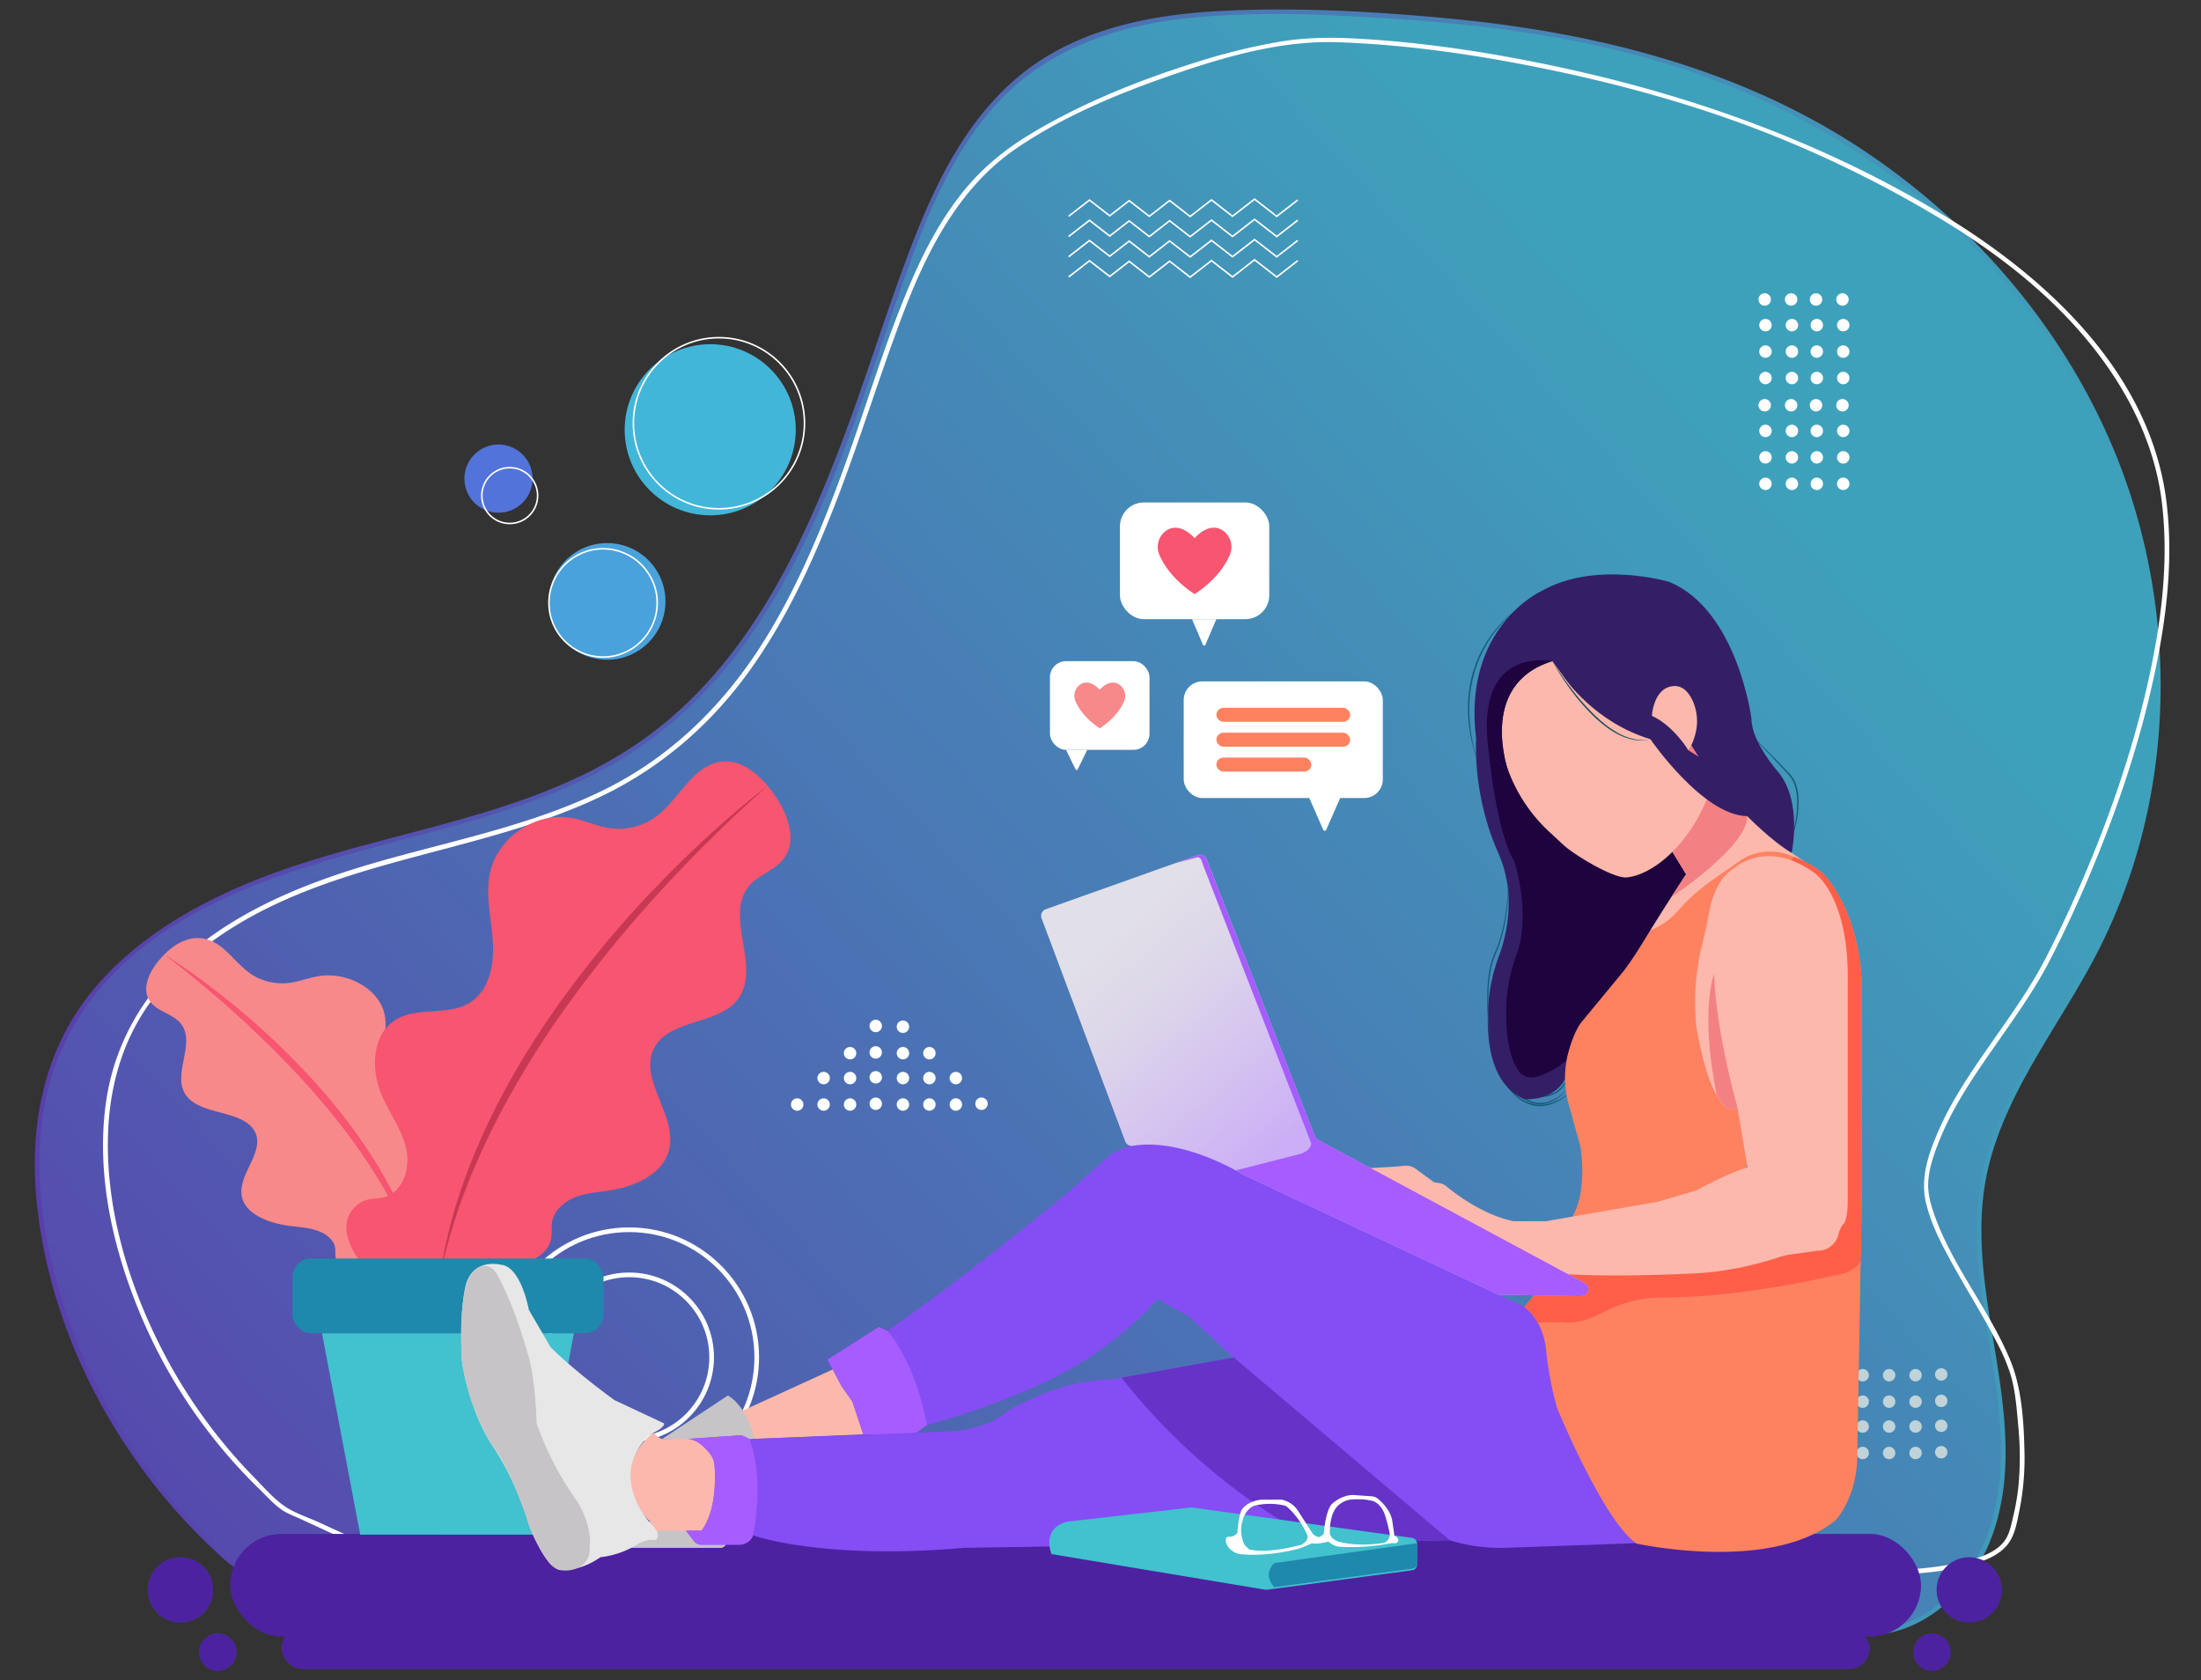 <svg xmlns="http://www.w3.org/2000/svg" xmlns:xlink="http://www.w3.org/1999/xlink" viewBox="0 0 1415 1080"><rect x="0" y="0" width="1415" height="1080" fill="#333333" stroke="none"/><defs><style>.cls-1{fill:#f8898a;}.cls-2{fill:#f75570;}.cls-3{fill:#341f66;}.cls-4{fill:#844ef4;}.cls-5{fill:#fcb8ac;}.cls-6{fill:#ff8260;}.cls-7{fill:url(#linear-gradient);}.cls-8{fill:#854df4;}.cls-9{opacity:0.85;}.cls-10{fill:url(#linear-gradient-2);}.cls-11{fill:url(#linear-gradient-3);}.cls-12{fill:#fff;}.cls-13{fill:#4d22a1;}.cls-14{fill:#42b6d9;}.cls-15,.cls-19{fill:none;stroke:#fff;stroke-miterlimit:10;}.cls-16{fill:#4aa2dc;}.cls-17{fill:#5273d9;}.cls-18{fill:#bfd3d8;}.cls-19{stroke-width:3px;}.cls-20{clip-path:url(#clip-path);}.cls-21{fill:#42c1ce;}.cls-22{clip-path:url(#clip-path-2);}.cls-23{fill:#c73853;}.cls-24{fill:#1e89ac;}.cls-25{fill:#1e4d5f;}.cls-26{fill:#125c79;}.cls-27{fill:#c6c4c6;}.cls-28{clip-path:url(#clip-path-3);}.cls-29{fill:#1e033f;}.cls-30{clip-path:url(#clip-path-4);}.cls-31{fill:#a65cff;}.cls-32{clip-path:url(#clip-path-5);}.cls-33{fill:#f38183;}.cls-34{clip-path:url(#clip-path-6);}.cls-35{fill:#ff5f49;}.cls-36{clip-path:url(#clip-path-7);}.cls-37{clip-path:url(#clip-path-8);}.cls-38{fill:#6533c7;}.cls-39{fill:#e7e7e8;}.cls-40{clip-path:url(#clip-path-9);}</style><linearGradient id="linear-gradient" x1="716.28" y1="598.98" x2="831.95" y2="733.68" gradientUnits="userSpaceOnUse"><stop offset="0" stop-color="#e1dfe7"/><stop offset="0.29" stop-color="#ddd6ea"/><stop offset="0.77" stop-color="#d1bcf2"/><stop offset="0.99" stop-color="#cbaef6"/></linearGradient><linearGradient id="linear-gradient-2" x1="167.63" y1="1255.58" x2="1175.59" y2="337.03" gradientUnits="userSpaceOnUse"><stop offset="0" stop-color="#5f41c1"/><stop offset="1" stop-color="#40b4d2"/></linearGradient><linearGradient id="linear-gradient-3" x1="22.36" y1="528.77" x2="1387.07" y2="528.77" xlink:href="#linear-gradient-2"/><clipPath id="clip-path"><path class="cls-1" d="M306.77,821.67c6.8-.33,12.75-11.13,13.36-16.87s-4.29-11.54-10.9-12.9c-2.73-.56-5.61-.43-8.32-1-9.77-2.15-13.53-12.76-11.24-21.08s8.65-15.38,12.58-23.26c5.47-10.94,4.73-25.85-7.19-32.12-11.11-5.85-26.71-1.56-37.83-7.41-10-5.27-12.5-16.71-11.68-26.66s3.94-20,1.32-29.76c-4.06-15.08-23.41-25.94-41.4-23.22-6.71,1-13,3.63-19.76,4.43a36.61,36.61,0,0,1-23.24-5c-12-7.54-18.86-22.57-33.76-23.73-10.64-.82-19.73,6.32-26,13.64C95.54,625,90.11,637,97.59,645.1c4.58,5,12.7,6.78,17.5,11.6,12.69,12.72-6,34.45,5.15,48.18,9.73,12,35.45,8.81,43.21,21.82,8,13.4-11.7,28.71-7.75,43.34,2.94,10.93,17.59,16.3,30.67,18,5.91.75,12,1.1,17.51,3s10.6,5.72,11.52,10.71c.42,2.28-.05,4.63.42,6.9,1.52,7.39,11.61,10.78,20.28,12.3a214.5,214.5,0,0,0,70.65.43"/></clipPath><clipPath id="clip-path-2"><path class="cls-2" d="M239.5,815.5c-8.58-.49-16.1-16.59-16.87-25.15a18.71,18.71,0,0,1,13.77-19.23c3.45-.83,7.08-.64,10.51-1.54,12.33-3.2,17.09-19,14.18-31.44s-10.92-22.93-15.88-34.66c-6.9-16.32-6-38.55,9.08-47.9,14-8.72,33.73-2.33,47.77-11.05,12.63-7.85,15.79-24.92,14.76-39.75s-5-29.87-1.67-44.37c5.12-22.49,29.56-38.68,52.27-34.62,8.48,1.51,16.42,5.42,24.95,6.61a40.54,40.54,0,0,0,29.35-7.46c15.2-11.24,23.82-33.66,42.63-35.37,13.44-1.23,24.93,9.41,32.86,20.32,9,12.42,15.88,30.24,6.44,42.35-5.78,7.42-16,10.12-22.1,17.3-16,19,7.54,51.36-6.5,71.83-12.29,17.91-44.77,13.14-54.56,32.53-10.1,20,14.77,42.81,9.78,64.63-3.71,16.28-22.21,24.29-38.73,26.76-7.45,1.11-15.11,1.64-22.1,4.46s-13.39,8.54-14.55,16c-.53,3.4.05,6.9-.54,10.28-1.92,11-14.65,16.09-25.61,18.34a230,230,0,0,1-89.22.65"/></clipPath><clipPath id="clip-path-3"><path class="cls-3" d="M949,475s-2.63,35.48,14.19,73.24c11.91,26.75,5.34,53.11.5,66.22a112.42,112.42,0,0,0-6.85,30.87c-1.53,21.32.64,51.59,23.16,61.24,0,0,18.88,1.67,26.44-13.45L1061,598l23-36-10-17-9-11s-.5-4.07-34-35c0,0-34.52-6.89-68-16"/></clipPath><clipPath id="clip-path-4"><path class="cls-4" d="M980,840,799,755s-24-18-48-21c0,0-17-3-37,8l-28,25s-65,53.9-115.52,88.45L565,853l-33,21,9,17,7,10,7,21h32.63l8.37-6s70-18,111-48c0,0,22-15,37-33l20,11,57,52s43,38,71,68c0,0,26,30,75,29l84-3,8-3-31-69-34-80Z"/></clipPath><clipPath id="clip-path-5"><path class="cls-5" d="M1071.81,542.08,1084,562s-12.41,18.79-23,36c0,0,4.29,6,50.14-37l22.86-9,26.17,1.8s-36.46-22.1-59.31-55.45l-1.24-4.46L1077,530Z"/></clipPath><clipPath id="clip-path-6"><path class="cls-6" d="M1078.18,586.1l1.36-1.52a122.33,122.33,0,0,1,21.09-18.72L1119,553l.72-.45a34.58,34.58,0,0,1,28.94-3.44c16.88,5.59,23.93,12.89,23.93,12.89,24.6,28,24.41,71.38,24.41,71.38V765l-3,173c-1,26-14,39.3-14,39.3-42,34.29-129,14.7-129,14.7h1c-21-14-51-87-51-87a227.24,227.24,0,0,1-7-37c-2-20-14-28-14-28l24-28h17l88-5,60-11,11-22.31V676l-9.94-95.77a20.75,20.75,0,0,0-9.85-15.58l-7.53-4.59a20.42,20.42,0,0,0-14.36-2.62l-7.58,1.42a28.51,28.51,0,0,0-18.09,11.66l-6.39,9.12a70.72,70.72,0,0,0-10.48,22.6L1094,623c-1,3.79-2.17,7.09-2,11,3.15,73.12,25,78,25,78l6-1.08V761L993,790l18-8c10-18,5-45,5-45l-7.62-27.71a62,62,0,0,1-.1-32.77c2.15-7.9,5.21-15.56,8.71-19.8L1044,624c6-8,10.13-14.82,17-26l2.57-1.17A44.07,44.07,0,0,0,1078.18,586.1Z"/></clipPath><clipPath id="clip-path-7"><path class="cls-7" d="M723.38,733.69l-53.77-143.4a4.5,4.5,0,0,1,2.7-5.83L770,549.71a4.49,4.49,0,0,1,5.7,2.6L845.4,730.46a4.49,4.49,0,0,0,2.06,2.32l171.21,92a4.41,4.41,0,0,1,1.78,6.19,5.06,5.06,0,0,1-3.62,2.16,4.57,4.57,0,0,1-.83.06l-51.66-.95a4.49,4.49,0,0,1-1.83-.42L799.23,755.11a3.62,3.62,0,0,1-.43-.24c-3-1.85-38.95-23.4-70.46-18.35A4.51,4.51,0,0,1,723.38,733.69Z"/></clipPath><clipPath id="clip-path-8"><path class="cls-8" d="M793.18,872.62,713,887s-17-1.29-45,9.86L651,905l-10,7s-7,5-26,8l-133.26,5-3.16-1.62a6.37,6.37,0,0,0-3.35-.69L441,925s6.7-1.67,15.49,9.51a13.57,13.57,0,0,1,2.89,7.46c.62,8.68,1,29.59-8.37,42H441l5.37,6.9a5.48,5.48,0,0,0,4.31,2.1h24.59a9.71,9.71,0,0,0,8.47-5l.27-1s44.6,16,135.8,8L932,990.09Z"/></clipPath><clipPath id="clip-path-9"><path class="cls-3" d="M970,497s-21-57,28-72l8,11s19,28.29,55,39.14c0,0,33.7,49.14,62.35,49.5,0,0,15.32,15.84,28.49,23.6,0,0,7.16-33.24-8.84-52.24,0,0-17-19-17-34,0,0-9-70-53-88,0,0-47.24-14-82.12,6,0,0-50.88,23-41.88,95"/></clipPath></defs><g id="Layer_4" data-name="Layer 4"><g class="cls-9"><path class="cls-10" d="M1198.44,1049.65c37.57,1.36,70.12-30.14,81.92-65.83s7.34-74.51,1.37-111.62-13.36-74.94-7-112c9.33-54.44,46.63-99.15,72.06-148.18,50.9-98.09,53.37-218.8,11.34-321S1231.44,106,1130.41,61.17c-91.84-40.71-194.22-50.73-294.66-53-60.5-1.39-125.61,1.28-174.06,37.54-41.6,31.13-63.4,81.62-80.83,130.57-39.4,110.63-72.31,235.06-168.83,302C353.09,519,279.69,531.07,210.87,551.26S70.41,605.79,39.79,670.63c-20.64,43.69-19.11,95-7.79,142a370.66,370.66,0,0,0,119.08,193.83l94.08,43.28Z"/><path class="cls-11" d="M1198.44,1051.15c39.11.84,71-30.82,83.06-66,16.84-49.24,2.52-101.83-4.33-151.48-3.78-27.45-5.42-55.53,1-82.73,5.42-23.06,15.73-44.56,27.32-65.1,11.67-20.7,24.71-40.6,36.31-61.34a367,367,0,0,0,28-63.14c29.21-87.84,24.77-186.27-10.61-271.66-32.24-77.83-89-144.34-158.67-191.37C1120.27,44.1,1025.34,20.63,930,11.74,881.33,7.21,831.6,4.44,782.8,7.15c-43.47,2.41-88.3,11.41-123.54,38.49-34,26.16-54.6,65.25-70.17,104.38-15.85,39.81-28.31,80.92-43.05,121.15-28.71,78.33-66,159.5-137.54,207.61-77.3,52-174.47,55.44-258.08,92.8C114,587.87,79.09,610.37,54.9,642.7c-27.74,37.07-35.81,83.49-31.41,128.84,8.59,88.74,55.9,174,122.48,232.43,5.45,4.79,11.58,7.06,18.17,10.09l34.42,15.84,34.16,15.71c3.82,1.76,8.29,4.8,12.48,5.58,3.26.61,7.23,0,10.54,0h942.7a1.5,1.5,0,0,0,0-3H261.22c-5,0-10,.22-15,0a8.34,8.34,0,0,1-1,0c1.62.26-1.17-.65-1.82-1L218.1,1035.6l-63.09-29a29.51,29.51,0,0,1-7.72-5.44q-12.84-11.32-24.56-23.85A369.49,369.49,0,0,1,81,923.55c-24.26-38-41.86-80.6-50.52-124.89C21.17,751,23,699.33,48.9,656.9c45.87-75.28,139.57-98.55,218.91-119.54,43.95-11.62,88.48-24.08,128-47.12,34.8-20.26,63.68-48.71,86.67-81.62,47-67.33,70.19-147.93,97.16-224.54,14.66-41.66,31.12-84.74,61.49-117.74,31.9-34.67,76.35-49.83,122.21-54.65,46.65-4.91,94.56-2.26,141.24,1,50.77,3.54,101.49,10.38,150.69,23.68,86.74,23.45,165.84,69.15,226.11,136.23C1342,240,1379.67,325.68,1385.25,416.36a384.36,384.36,0,0,1-16.31,137.85,357.5,357.5,0,0,1-27.61,64.88c-11,20.2-23.61,39.51-35.15,59.43-11.23,19.4-21.58,39.52-28.09,61.05-7.15,23.68-8.4,48.23-6.33,72.78,4.38,52,22.2,104.64,11,157-8.54,39.82-40.23,79.79-84.29,78.84C1196.51,1048.11,1196.51,1051.11,1198.44,1051.15Z"/></g><path class="cls-12" d="M1133.9,1011c28.35,1,56.68,2.61,85.06,1.28,15-.7,30.2-2,44.8-5.61,9.56-2.39,20.8-5.94,27.11-14.07,4.69-6,6-14.89,7.48-22.14a170,170,0,0,0,3.15-37.79c-.45-19.28-1.73-40.6-9.24-58.6-13.45-32.23-36.73-59.7-48.52-92.71-2.35-6.58-4.36-13.63-4.14-20.68.33-10,4.27-20.51,8.08-29.68,8.71-21,21.76-39.93,34.72-58.48,12.7-18.19,25.68-36.23,35.83-56q13-25.34,24.13-51.58c16.65-39.09,30.68-79.45,40.33-120.84,9.14-39.16,15-80.33,10.23-120.51-9.66-82.12-75.08-143.57-142.18-184.5-75.44-46-159-76.51-245.08-95.25-43.69-9.51-88.16-16.52-132.84-19-16.77-.95-33-.8-49.6,1.89a399.25,399.25,0,0,0-55.78,13.79c-36.24,11.44-72.42,26-105,45.65-16,9.64-30.29,21.24-42.19,35.72-14,17-24.6,36.54-33.43,56.66-17.32,39.44-29.35,81.12-44.07,121.56-14.8,40.66-31.46,81.15-55.18,117.53C463.11,455,431,486.05,391,506.37c-44.29,22.47-93.46,32.48-141,45.66-41,11.37-82,26.11-116.56,51.46-35.21,25.82-59.4,62-65.4,105.74-6.37,46.4,4.78,94.57,22.87,137.21a338.62,338.62,0,0,0,75.81,110.73c5,4.89,10.41,11.07,16.46,14.64a91.1,91.1,0,0,0,8.4,3.86l34.25,15.76L259.68,1007c2.89,1.33,6.15,3.49,9.3,4,4.38.73,9.51,0,13.93,0h851a1.5,1.5,0,0,0,0-3H288.25c-6,0-12-.08-18,0-2.38,0-.33.49-2.44-.55-8.37-4.16-17-7.83-25.5-11.74l-37-17c-6.81-3.13-14.74-5.68-21.09-9.69-7.85-5-14.88-13.27-21.36-19.89A331.47,331.47,0,0,1,140.66,924,337,337,0,0,1,103,865.27c-21.36-42.34-35.58-91-33.45-138.76,1.11-25,7.25-49.64,19.93-71.3,10.91-18.62,26.06-34.45,43.24-47.42,73.73-55.67,170.38-56.73,251.93-95,38.57-18.09,70.73-45.39,95.82-79.71,24.28-33.21,41.63-71,56.48-109.13,15.44-39.71,27.86-80.49,42.88-120.34,15.61-41.41,36.35-83,74-108.53C684.5,74.3,720,59.7,754.91,47.71c33.53-11.52,69.22-21.76,105-20.56,44.46,1.5,88.78,8,132.32,16.86,44.08,9,87.79,20.71,130,36.28A749.41,749.41,0,0,1,1238.05,135c37.18,21.55,72.55,47.28,100.7,80,26.32,30.61,46.14,67.28,51.07,107.7,4.9,40.21-.89,81.38-10,120.56-9.73,41.73-23.89,82.46-40.76,121.82q-11,25.68-23.76,50.58c-10.06,19.53-22.92,37.34-35.47,55.32s-25.28,36.48-34,56.82c-6.19,14.38-11.37,29.75-7.63,45.39s11.82,30.09,19.59,43.92c8.62,15.34,18,30.27,26,45.92a121.57,121.57,0,0,1,8.78,20.55c3.22,10.77,4,22.57,5,33.71a198.76,198.76,0,0,1,.1,37.55,145.9,145.9,0,0,1-3.29,19.48c-1.17,4.88-2.15,10.5-4.8,14.84-5.74,9.41-19.07,12.88-29.06,15.16-15.34,3.5-31.21,4.6-46.89,5.15-26.62.93-53.17-.51-79.76-1.5C1132,1007.89,1132,1010.89,1133.9,1011Z"/><rect class="cls-13" x="148" y="986" width="1087" height="66" rx="33"/><rect class="cls-13" x="181" y="1046" width="1021" height="27" rx="13.5"/><rect class="cls-12" x="675" y="425" width="64" height="57" rx="10.33"/><path class="cls-12" d="M685.33,482l6.11,12.49a.76.76,0,0,0,1.43,0L699,482Z"/><path class="cls-1" d="M719.49,440c-6.31-4.12-12.49,3.42-12.49,3.42h0c-.17-.21-6.27-7.49-12.49-3.43a8.86,8.86,0,0,0-3,11c2,4.47,6.24,11.06,15.54,17.21h0c9.3-6.15,13.58-12.74,15.54-17.21A8.86,8.86,0,0,0,719.49,440Z"/><rect class="cls-12" x="720" y="323" width="96" height="75" rx="15.34"/><path class="cls-12" d="M766.33,398.05l7,16.3a.85.85,0,0,0,1.65,0L782,398Z"/><path class="cls-2" d="M786.12,341c-9.16-6-18.12,5-18.12,5h0c-.25-.3-9.09-10.86-18.12-5a12.85,12.85,0,0,0-4.41,15.92c2.84,6.49,9,16.05,22.53,25h0c13.48-8.91,19.69-18.47,22.53-25A12.85,12.85,0,0,0,786.12,341Z"/><rect class="cls-12" x="761" y="438" width="128" height="75" rx="12"/><path class="cls-12" d="M841.33,512.07l9.24,21.09a1.11,1.11,0,0,0,2.16,0L862,512Z"/><rect class="cls-6" x="782" y="455" width="86" height="9" rx="4.5"/><rect class="cls-6" x="782" y="471" width="86" height="9" rx="4.5"/><rect class="cls-6" x="782" y="487" width="61.06" height="9" rx="4.5"/><circle class="cls-14" cx="456.59" cy="276.26" r="55"/><circle class="cls-15" cx="462.2" cy="272.06" r="55"/><circle class="cls-16" cx="390.32" cy="386.6" r="37.5"/><circle class="cls-15" cx="387.7" cy="387.56" r="34.8"/><circle class="cls-17" cx="320.47" cy="307.67" r="21.92"/><circle class="cls-15" cx="327.7" cy="318.56" r="17.94"/><circle class="cls-12" cx="1134.5" cy="192.5" r="4"/><circle class="cls-12" cx="1135" cy="209" r="4"/><circle class="cls-12" cx="1135" cy="226" r="4"/><circle class="cls-12" cx="1135" cy="243" r="4"/><circle class="cls-12" cx="1134.5" cy="260.5" r="4"/><circle class="cls-12" cx="1135" cy="277" r="4"/><circle class="cls-12" cx="1135" cy="294" r="4"/><circle class="cls-12" cx="1135" cy="311" r="4"/><circle class="cls-12" cx="1151.5" cy="192.5" r="4"/><circle class="cls-12" cx="1152" cy="209" r="4"/><circle class="cls-12" cx="1152" cy="226" r="4"/><circle class="cls-12" cx="1152" cy="243" r="4"/><circle class="cls-12" cx="1151.5" cy="260.5" r="4"/><circle class="cls-12" cx="1152" cy="277" r="4"/><circle class="cls-12" cx="1152" cy="294" r="4"/><circle class="cls-12" cx="1152" cy="311" r="4"/><circle class="cls-12" cx="1167.5" cy="192.5" r="4"/><circle class="cls-12" cx="1168" cy="209" r="4"/><circle class="cls-12" cx="1168" cy="226" r="4"/><circle class="cls-12" cx="1168" cy="243" r="4"/><circle class="cls-12" cx="1167.5" cy="260.5" r="4"/><circle class="cls-12" cx="1168" cy="277" r="4"/><circle class="cls-12" cx="1168" cy="294" r="4"/><circle class="cls-12" cx="1168" cy="311" r="4"/><circle class="cls-12" cx="1184.5" cy="192.5" r="4"/><circle class="cls-12" cx="1185" cy="209" r="4"/><circle class="cls-12" cx="1185" cy="226" r="4"/><circle class="cls-12" cx="1185" cy="243" r="4"/><circle class="cls-12" cx="1184.5" cy="260.5" r="4"/><circle class="cls-12" cx="1185" cy="277" r="4"/><circle class="cls-12" cx="1185" cy="294" r="4"/><circle class="cls-12" cx="1185" cy="311" r="4"/><circle class="cls-18" cx="1248" cy="883.5" r="4"/><circle class="cls-18" cx="1231.5" cy="884" r="4"/><circle class="cls-18" cx="1214.5" cy="884" r="4"/><circle class="cls-18" cx="1197.5" cy="884" r="4"/><circle class="cls-18" cx="1180" cy="883.5" r="4"/><circle class="cls-18" cx="1163.5" cy="884" r="4"/><circle class="cls-18" cx="1146.5" cy="884" r="4"/><circle class="cls-18" cx="1129.5" cy="884" r="4"/><circle class="cls-18" cx="1248" cy="900.5" r="4"/><circle class="cls-18" cx="1231.5" cy="901" r="4"/><circle class="cls-18" cx="1214.5" cy="901" r="4"/><circle class="cls-18" cx="1197.5" cy="901" r="4"/><circle class="cls-18" cx="1180" cy="900.5" r="4"/><circle class="cls-18" cx="1163.5" cy="901" r="4"/><circle class="cls-18" cx="1146.5" cy="901" r="4"/><circle class="cls-18" cx="1129.5" cy="901" r="4"/><circle class="cls-18" cx="1248" cy="916.5" r="4"/><circle class="cls-18" cx="1231.5" cy="917" r="4"/><circle class="cls-18" cx="1214.5" cy="917" r="4"/><circle class="cls-18" cx="1197.5" cy="917" r="4"/><circle class="cls-18" cx="1180" cy="916.5" r="4"/><circle class="cls-18" cx="1163.5" cy="917" r="4"/><circle class="cls-18" cx="1146.5" cy="917" r="4"/><circle class="cls-18" cx="1129.5" cy="917" r="4"/><circle class="cls-18" cx="1248" cy="933.5" r="4"/><circle class="cls-18" cx="1231.5" cy="934" r="4"/><circle class="cls-18" cx="1214.5" cy="934" r="4"/><circle class="cls-18" cx="1197.5" cy="934" r="4"/><circle class="cls-18" cx="1180" cy="933.5" r="4"/><circle class="cls-18" cx="1163.5" cy="934" r="4"/><circle class="cls-18" cx="1146.5" cy="934" r="4"/><circle class="cls-18" cx="1129.5" cy="934" r="4"/><circle class="cls-12" cx="580.5" cy="660" r="4"/><circle class="cls-12" cx="563" cy="659.5" r="4"/><circle class="cls-12" cx="597.5" cy="677" r="4"/><circle class="cls-12" cx="580.5" cy="677" r="4"/><circle class="cls-12" cx="563" cy="676.5" r="4"/><circle class="cls-12" cx="546.5" cy="677" r="4"/><circle class="cls-12" cx="614.5" cy="693" r="4"/><circle class="cls-12" cx="597.5" cy="693" r="4"/><circle class="cls-12" cx="580.5" cy="693" r="4"/><circle class="cls-12" cx="563" cy="692.5" r="4"/><circle class="cls-12" cx="546.5" cy="693" r="4"/><circle class="cls-12" cx="529.5" cy="693" r="4"/><circle class="cls-12" cx="631" cy="709.5" r="4"/><circle class="cls-12" cx="614.5" cy="710" r="4"/><circle class="cls-12" cx="597.5" cy="710" r="4"/><circle class="cls-12" cx="580.5" cy="710" r="4"/><circle class="cls-12" cx="563" cy="709.5" r="4"/><circle class="cls-12" cx="546.5" cy="710" r="4"/><circle class="cls-12" cx="529.5" cy="710" r="4"/><circle class="cls-12" cx="512.5" cy="710" r="4"/><polyline class="cls-15" points="687 139.03 700.42 128.62 713.42 138.71 725.93 129 738.87 139.05 751.93 128.91 765.12 139.16 778.84 128.51 792.36 139.01 806.54 128 820.78 139.06 834.3 128.56"/><polyline class="cls-15" points="687 152.03 700.42 141.62 713.42 151.71 725.93 142 738.87 152.05 751.93 141.91 765.12 152.16 778.84 141.51 792.36 152.01 806.54 141 820.78 152.06 834.3 141.56"/><polyline class="cls-15" points="687 165.03 700.42 154.62 713.42 164.71 725.93 155 738.87 165.05 751.93 154.91 765.12 165.16 778.84 154.51 792.36 165.01 806.54 154 820.78 165.06 834.3 154.56"/><polyline class="cls-15" points="687 178.03 700.42 167.62 713.42 177.71 725.93 168 738.87 178.05 751.93 167.91 765.12 178.16 778.84 167.51 792.36 178.01 806.54 167 820.78 178.06 834.3 167.56"/><circle class="cls-19" cx="404.5" cy="872.5" r="82"/><circle class="cls-19" cx="404.5" cy="872.5" r="53"/><path class="cls-1" d="M306.77,821.67c6.8-.33,12.75-11.13,13.36-16.87s-4.29-11.54-10.9-12.9c-2.73-.56-5.61-.43-8.32-1-9.77-2.15-13.53-12.76-11.24-21.08s8.65-15.38,12.58-23.26c5.47-10.94,4.73-25.85-7.19-32.12-11.11-5.85-26.71-1.56-37.83-7.41-10-5.27-12.5-16.71-11.68-26.66s3.94-20,1.32-29.76c-4.06-15.08-23.41-25.94-41.4-23.22-6.71,1-13,3.63-19.76,4.43a36.61,36.61,0,0,1-23.24-5c-12-7.54-18.86-22.57-33.76-23.73-10.64-.82-19.73,6.32-26,13.64C95.54,625,90.11,637,97.59,645.1c4.58,5,12.7,6.78,17.5,11.6,12.69,12.72-6,34.45,5.15,48.18,9.73,12,35.45,8.81,43.21,21.82,8,13.4-11.7,28.71-7.75,43.34,2.94,10.93,17.59,16.3,30.67,18,5.91.75,12,1.1,17.51,3s10.6,5.72,11.52,10.71c.42,2.28-.05,4.63.42,6.9,1.52,7.39,11.61,10.78,20.28,12.3a214.5,214.5,0,0,0,70.65.43"/><g class="cls-20"><path class="cls-2" d="M105.59,613.56c9.75,6,19.07,12.66,28.24,19.51s18,14.11,26.71,21.62a474,474,0,0,1,48.65,48.61c1.91,2.15,3.68,4.42,5.52,6.62l2.74,3.32,2.65,3.4c1.75,2.28,3.56,4.51,5.27,6.82l5.08,7c1.68,2.34,3.24,4.75,4.87,7.12l2.41,3.58,2.29,3.65,2.3,3.65c.76,1.22,1.54,2.43,2.23,3.69l4.27,7.49a253,253,0,0,1,14.47,31.28,196.55,196.55,0,0,1,9,33.14A248.35,248.35,0,0,0,261,791.8l-3.55-7.75-.9-1.93-1-1.9-1.95-3.78-1.94-3.79c-.67-1.25-1.38-2.48-2.07-3.72-1.41-2.46-2.74-5-4.21-7.39a396.26,396.26,0,0,0-40-55c-7.33-8.67-15.11-17-23-25.13s-16.1-16.08-24.44-23.83S141.05,642.31,132.31,635,114.71,620.46,105.59,613.56Z"/></g><polygon class="cls-21" points="295 857 281 857 207 857 231.59 986.51 281 986.51 295 986.51 344.41 986.51 369 857 295 857"/><path class="cls-2" d="M239.5,815.5c-8.58-.49-16.1-16.59-16.87-25.15a18.71,18.71,0,0,1,13.77-19.23c3.45-.83,7.08-.64,10.51-1.54,12.33-3.2,17.09-19,14.18-31.44s-10.92-22.93-15.88-34.66c-6.9-16.32-6-38.55,9.08-47.9,14-8.72,33.73-2.33,47.77-11.05,12.63-7.85,15.79-24.92,14.76-39.75s-5-29.87-1.67-44.37c5.12-22.49,29.56-38.68,52.27-34.62,8.48,1.51,16.42,5.42,24.95,6.61a40.54,40.54,0,0,0,29.35-7.46c15.2-11.24,23.82-33.66,42.63-35.37,13.44-1.23,24.93,9.41,32.86,20.32,9,12.42,15.88,30.24,6.44,42.35-5.78,7.42-16,10.12-22.1,17.3-16,19,7.54,51.36-6.5,71.83-12.29,17.91-44.77,13.14-54.56,32.53-10.1,20,14.77,42.81,9.78,64.63-3.71,16.28-22.21,24.29-38.73,26.76-7.45,1.11-15.11,1.64-22.1,4.46s-13.39,8.54-14.55,16c-.53,3.4.05,6.9-.54,10.28-1.92,11-14.65,16.09-25.61,18.34a230,230,0,0,1-89.22.65"/><g class="cls-22"><path class="cls-23" d="M493.54,505.22c-12.12,10.51-23.82,21.47-35.24,32.7s-22.53,22.76-33.36,34.55a795,795,0,0,0-60.59,74.3,577.53,577.53,0,0,0-49.42,82l-5.12,10.84c-.88,1.79-1.62,3.64-2.41,5.47L305,750.55l-2.38,5.5c-.74,1.86-1.43,3.73-2.15,5.59-1.41,3.74-2.91,7.45-4.24,11.22A410.4,410.4,0,0,0,283,819a337.13,337.13,0,0,1,10.94-46.92,404.3,404.3,0,0,1,17.46-45c.79-1.85,1.68-3.65,2.57-5.47l2.64-5.43,2.66-5.42c.92-1.79,1.89-3.56,2.84-5.34,1.91-3.54,3.76-7.12,5.73-10.63l6-10.47,1.51-2.62,1.6-2.56,3.19-5.13,3.19-5.13c1.08-1.7,2.21-3.37,3.31-5.05,2.24-3.35,4.41-6.74,6.7-10l6.92-9.9q14.16-19.56,29.58-38.15t32.24-35.9q16.68-17.41,34.51-33.66C468.54,525.38,480.72,514.87,493.54,505.22Z"/></g><rect class="cls-24" x="188" y="809" width="200" height="48" rx="12"/><circle class="cls-25" cx="116" cy="1022" r="21"/><circle class="cls-25" cx="140" cy="1062" r="12"/><circle class="cls-13" cx="116" cy="1022" r="21"/><circle class="cls-13" cx="140" cy="1062" r="12"/><circle class="cls-13" cx="1266" cy="1022" r="21"/><circle class="cls-13" cx="1242" cy="1062" r="12"/></g><g id="Layer_2" data-name="Layer 2"><path class="cls-26" d="M1124.93,471.73c5.42,5.06,10.71,10.27,15.91,15.56,2.61,2.64,5.16,5.34,7.69,8l1.89,2a17.53,17.53,0,0,1,1.8,2.21,20.24,20.24,0,0,1,2.52,5.08,34.79,34.79,0,0,1,1.57,11.12,63.8,63.8,0,0,1-1.09,11.13,103.69,103.69,0,0,1-6.38,21.32c1.25-3.49,2.36-7,3.29-10.61a103,103,0,0,0,2.33-10.84,70,70,0,0,0,.94-11,34.23,34.23,0,0,0-1.6-10.8,19.22,19.22,0,0,0-2.37-4.86,16.28,16.28,0,0,0-1.7-2.12l-1.86-2.06c-2.5-2.73-5.06-5.41-7.58-8.13s-5.1-5.38-7.67-8.05Z"/><path class="cls-26" d="M965.6,692.41a44.76,44.76,0,0,0,3.79,5.7,39.08,39.08,0,0,0,4.57,5,25.56,25.56,0,0,0,11.64,6.51,22.31,22.31,0,0,0,13.2-1.2,45.44,45.44,0,0,0,11.7-7c-.85.76-1.72,1.52-2.59,2.27s-1.82,1.4-2.76,2.07a36,36,0,0,1-6.06,3.33,25.16,25.16,0,0,1-3.29,1.16,23.65,23.65,0,0,1-3.44.63,20.49,20.49,0,0,1-7-.33,25.62,25.62,0,0,1-12-6.93A38.39,38.39,0,0,1,965.6,692.41Z"/><path class="cls-26" d="M966.6,690.41a52.31,52.31,0,0,0,3.5,5.43,46.65,46.65,0,0,0,4.1,5A27.17,27.17,0,0,0,984.57,708a16.4,16.4,0,0,0,6.2,1,19.6,19.6,0,0,0,6.16-1.34,34.54,34.54,0,0,0,10.57-7.21,30.75,30.75,0,0,1-10.3,7.86,18.56,18.56,0,0,1-6.4,1.52,17.24,17.24,0,0,1-6.53-1,27,27,0,0,1-10.58-7.6A44.61,44.61,0,0,1,966.6,690.41Z"/><path class="cls-26" d="M970.47,698.49a51.07,51.07,0,0,0,5.86,2.73,45.48,45.48,0,0,0,6.11,2,27.13,27.13,0,0,0,12.62.58,16.45,16.45,0,0,0,5.79-2.43,19.66,19.66,0,0,0,4.5-4.42,34.86,34.86,0,0,0,5.1-11.74,30.85,30.85,0,0,1-4.52,12.15,18.89,18.89,0,0,1-4.61,4.7,17.34,17.34,0,0,1-6.06,2.63,27,27,0,0,1-13-.79A44.44,44.44,0,0,1,970.47,698.49Z"/><path class="cls-27" d="M405,995h58.93s4.07-1,3.07-5l-22-11-32-1Z"/><path class="cls-5" d="M535.35,880.32,477,907l8,18,70-3S556.69,894.64,535.35,880.32Z"/><path class="cls-27" d="M485,925s-4-20-17-28l-42.31,28S479,928,485,925Z"/><path class="cls-3" d="M949,475s-2.63,35.48,14.19,73.24c11.91,26.75,5.34,53.11.5,66.22a112.42,112.42,0,0,0-6.85,30.87c-1.53,21.32.64,51.59,23.16,61.24,0,0,18.88,1.67,26.44-13.45L1061,598l23-36-10-17-9-11s-.5-4.07-34-35c0,0-34.52-6.89-68-16"/><g class="cls-28"><path class="cls-29" d="M998,425s-47.69-10.26-41.59,52.12S973.5,553.5,973.5,553.5s11.11,33.64,1.41,60.35a104.89,104.89,0,0,0-6.55,32.87c-.4,14.34.86,31.74,7.9,41.64a10.18,10.18,0,0,0,10,4.09c5.29-1,14-4.39,26.19-15l62-74L1091.7,564l-14.09-30.35L976.31,482l15.76-45Z"/></g><path class="cls-4" d="M980,840,799,755s-24-18-48-21c0,0-17-3-37,8l-28,25s-65,53.9-115.52,88.45L565,853l-33,21,9,17,7,10,7,21h32.63l8.37-6s70-18,111-48c0,0,22-15,37-33l20,11,57,52s43,38,71,68c0,0,26,30,75,29l84-3,8-3-31-69-34-80Z"/><g class="cls-30"><path class="cls-31" d="M570.48,855.45S588,874,596,916l-7,14-42,1-20.41-46.67L522,861l37-12h11.15Z"/></g><path class="cls-5" d="M1071.81,542.08,1084,562s-12.41,18.79-23,36c0,0,4.29,6,50.14-37l22.86-9,26.17,1.8s-36.46-22.1-59.31-55.45l-1.24-4.46L1077,530Z"/><g class="cls-32"><path class="cls-33" d="M1074,577s49.7-32.72,49.35-52.36l-12.77-20L1068,520l-2.75,27.38Z"/></g><path class="cls-5" d="M1002,389s-45,27.66-37.84,84.23a102.15,102.15,0,0,0,32.42,62L1005,543c5.26,5.28,32,22,41,21,20-2.23,49.11-28.4,58.86-74.38,0,0-1-96.66-58.18-109.62C1046.68,380,1031,376,1002,389Z"/><path class="cls-6" d="M1078.18,586.1l1.36-1.52a122.33,122.33,0,0,1,21.09-18.72L1119,553l.72-.45a34.58,34.58,0,0,1,28.94-3.44c16.88,5.59,23.93,12.89,23.93,12.89,24.6,28,24.41,71.38,24.41,71.38V765l-3,173c-1,26-14,39.3-14,39.3-42,34.29-129,14.7-129,14.7h1c-21-14-51-87-51-87a227.24,227.24,0,0,1-7-37c-2-20-14-28-14-28l24-28h17l88-5,60-11,11-22.31V676l-9.94-95.77a20.75,20.75,0,0,0-9.85-15.58l-7.53-4.59a20.42,20.42,0,0,0-14.36-2.62l-7.58,1.42a28.51,28.51,0,0,0-18.09,11.66l-6.39,9.12a70.72,70.72,0,0,0-10.48,22.6L1094,623c-1,3.79-2.17,7.09-2,11,3.15,73.12,25,78,25,78l6-1.08V761L993,790l18-8c10-18,5-45,5-45l-7.62-27.71a62,62,0,0,1-.1-32.77c2.15-7.9,5.21-15.56,8.71-19.8L1044,624c6-8,10.13-14.82,17-26l2.57-1.17A44.07,44.07,0,0,0,1078.18,586.1Z"/><g class="cls-34"><path class="cls-35" d="M1153.44,550.83S1221,441,1201,797c0,0,.14,20.77-21.93,22.89,0,0-57.62,14.17-110,14.18a80.66,80.66,0,0,0-37.28,9c-8.53,4.44-19.07,8.38-27.82,6.92l-24,.31-10.26-34.42L1101,791l28-16,24.44-29.26L1132,615l8.39-51Z"/></g><path class="cls-5" d="M1117,712s-15,12.52-26.5-52.24a157.59,157.59,0,0,1,3.51-51.49c1.77-7.15,3.43-14.34,4.73-21.59,1.64-9.15,5.8-22.5,16.36-28.72,0,0,20.43-19,51.16,3,0,0,22.52,14.48,21.63,70.24l0,141.24S1188,784,1185,787c-1.5,1.5-2.5,4.25-3.12,6.63a13.66,13.66,0,0,1-11.79,10.28c-.66.06-1.36.09-2.09.09l-17.29,2.47a38.35,38.35,0,0,0-6.83,1.63c-7.86,2.65-29.63,9.26-54.11,10.43,0,0-78.3,4.2-103-2.17L878,751l18-1,7.08-.64a10.38,10.38,0,0,1,7.09,2L922,760l3.69.62a8.33,8.33,0,0,1,4,1.81C935.08,766.94,953,780.83,973,785h21l72-12.52,24.46-7.23s20.58-11.28,33-14.77Z"/><path class="cls-7" d="M723.38,733.69l-53.77-143.4a4.5,4.5,0,0,1,2.7-5.83L770,549.71a4.49,4.49,0,0,1,5.7,2.6L845.4,730.46a4.49,4.49,0,0,0,2.06,2.32l171.21,92a4.41,4.41,0,0,1,1.78,6.19,5.06,5.06,0,0,1-3.62,2.16,4.57,4.57,0,0,1-.83.06l-51.66-.95a4.49,4.49,0,0,1-1.83-.42L799.23,755.11a3.62,3.62,0,0,1-.43-.24c-3-1.85-38.95-23.4-70.46-18.35A4.51,4.51,0,0,1,723.38,733.69Z"/><g class="cls-36"><path class="cls-31" d="M755,555l15-4c2.35,0,2.87,3.6,3.72,5.8L843,735s0,5-8,7l-47,12,188.31,94.07L1043,840l-32.55-51L856.11,710.66,784,537l-30,3Z"/></g><path class="cls-5" d="M441,925h-15.3s-1.69,0-5.69-4c0,0-17,12.43-15,30.71S418,978,418,978l3,6h30s13.23-13,8.62-36.5C459.62,947.5,464,927,441,925Z"/><path class="cls-8" d="M793.18,872.62,713,887s-17-1.29-45,9.86L651,905l-10,7s-7,5-26,8l-133.26,5-3.16-1.62a6.37,6.37,0,0,0-3.35-.69L441,925s6.7-1.67,15.49,9.51a13.57,13.57,0,0,1,2.89,7.46c.62,8.68,1,29.59-8.37,42H441l5.37,6.9a5.48,5.48,0,0,0,4.31,2.1h24.59a9.71,9.71,0,0,0,8.47-5l.27-1s44.6,16,135.8,8L932,990.09Z"/><g class="cls-37"><path class="cls-31" d="M481.74,925S492,948,484,987l-2.26,12.45L450,997.27,435,976l-8-58.84,52.07-5.49Z"/><path class="cls-38" d="M714,876s92.15,137.85,249.07,145.92L999.58,984,809,794Z"/></g><path class="cls-39" d="M420,921s7-3,7-6l-32-15s-25-18-41-34l-14-24s-5-28-18-29c0,0-19-5-23,15s-2,47-2,47,4,31,20,55,23,50,23,50,12,33,23,29c0,0,10,1,23-8a58.24,58.24,0,0,0,25-9s6-3,10-2c0,0,5.67-2.13-2.16-10.07,0,0-16.84-16.93-12.84-37.93C406,942,409,928,420,921Z"/><path class="cls-27" d="M305.57,816.07S315,808,321,822c0,0,9,15.23,19,50.62,0,0,4,12.38,5,42.38a200.53,200.53,0,0,0,26,50s10,15,8,30a12.47,12.47,0,0,1-7.82,13s-12.44,5.82-19.31-5.09c0,0-7.88-10.91-11.88-22.91,0,0-12-37-23-50,0,0-16-24-20-55C297,875,293.15,825.13,305.57,816.07Z"/><path class="cls-21" d="M813,1021.83,676,999s-7-16.82,10.48-20.91L766,969l141.78,19.56a3.72,3.72,0,0,1,3.22,3.69v13.56a3.59,3.59,0,0,1-3.11,3.55L815,1021.86A7.11,7.11,0,0,1,813,1021.83Z"/><path class="cls-24" d="M819.18,1020.3s-7.82-7.74,0-15.52L911,992v12.81s.78,2.92-3.11,3.55Z"/><path class="cls-33" d="M1117,712s-14-49-15-86c0,0-9.48,22.88,1.76,78.44C1103.76,704.44,1111,717,1117,712Z"/><path class="cls-26" d="M976.31,391a67.91,67.91,0,0,0-10.23,9.23,80.52,80.52,0,0,0-8.42,10.87,79.27,79.27,0,0,0-10.76,25.14,87.4,87.4,0,0,0-2,27.32,123.12,123.12,0,0,0,5.31,27c-.72-2.19-1.46-4.37-2.14-6.58s-1.25-4.44-1.75-6.7l-.71-3.39c-.11-.57-.24-1.13-.34-1.7l-.26-1.71-.52-3.43c-.15-1.14-.24-2.3-.36-3.45A85.76,85.76,0,0,1,945.93,436,78.38,78.38,0,0,1,957,410.71,72,72,0,0,1,976.31,391Z"/><path class="cls-26" d="M969.74,566.66a141.92,141.92,0,0,1-2.13,26.09,98.83,98.83,0,0,1-3.1,12.76c-1.29,4.2-3.36,8.13-4.62,12.22-2.53,8.29-3,17.09-3.13,25.77q0,6.53.38,13.06c.25,4.35.61,8.7,1.15,13-.69-4.31-1.19-8.65-1.59-13s-.56-8.72-.64-13.09c0-8.72.45-17.57,3-26,1.35-4.24,3.4-8.07,4.71-12.21a113.9,113.9,0,0,0,3.2-12.63c.85-4.27,1.46-8.58,1.91-12.92S969.64,571,969.74,566.66Z"/><path class="cls-3" d="M970,497s-21-57,28-72l8,11s19,28.29,55,39.14c0,0,33.7,49.14,62.35,49.5,0,0,15.32,15.84,28.49,23.6,0,0,7.16-33.24-8.84-52.24,0,0-17-19-17-34,0,0-9-70-53-88,0,0-47.24-14-82.12,6,0,0-50.88,23-41.88,95"/><g class="cls-40"><path class="cls-29" d="M998,425s-47.69-10.26-41.59,52.12S973.5,553.5,973.5,553.5s11.11,33.64,1.41,60.35a104.89,104.89,0,0,0-6.55,32.87c-.4,14.34.86,31.74,7.9,41.64a10.18,10.18,0,0,0,10,4.09c5.29-1,14-4.39,26.19-15l62-74L1091.7,564l-14.09-30.35L976.31,482l15.76-45Z"/></g><polyline class="cls-33" points="1086 477 1092 486.42 1085 482"/><path class="cls-25" d="M1061,475.14a24.46,24.46,0,0,1-10.6.44,36.93,36.93,0,0,1-10.1-3.51,54.05,54.05,0,0,1-9-5.81,85.65,85.65,0,0,1-8-7.07A142.59,142.59,0,0,1,1009.46,443,162.81,162.81,0,0,1,998,425q2.81,4.53,5.84,8.89c2,2.92,4.08,5.79,6.24,8.6a152.35,152.35,0,0,0,13.91,16,85.14,85.14,0,0,0,7.89,7.06,60.62,60.62,0,0,0,8.77,5.86,36.58,36.58,0,0,0,9.84,3.7A25.15,25.15,0,0,0,1061,475.14Z"/><path class="cls-5" d="M1062,460.15s.93-18.21,13.93-19.12c5.78-.41,9.54,3.86,11.94,8.73a32,32,0,0,1,1.88,22.73c-1,3.72-2.53,7.55-4.53,9.51C1085.22,482,1075.93,466.52,1062,460.15Z"/><path class="cls-12" d="M898.14,988.34,896.42,987a.09.09,0,0,1,0-.06L895,977h0c-1.45-6.5-6.53-11.43-9.25-13.67a6.55,6.55,0,0,0-3.7-1.47L870,961h0c-7.94,0-13.9,5.91-14,6h0c-3.89,4.86-4.94,18.21-5,19a.05.05,0,0,1,0,0c-1.94,1.94-2.93,2-3,2h0c-2,0-3.91-1.92-4-2h0l-9-14a16.5,16.5,0,0,0-11.06-8H811c-9.92,1-13,6.92-13,7h0c-1.94,4.86-2.47,13.94-2.5,14.44,0,0,0,0,0,0a6.44,6.44,0,0,1-5.56,2.38,1.85,1.85,0,0,0-1.92,1.84V991c2,7,9,8,9,8h0c19,2,38-3.54,38-3.54,1.93-.52,8-3.24,8.46-3.45h.06c2.43.94,9.84-.85,10.43-1a.06.06,0,0,1,.07,0l1.46,1.09a11.12,11.12,0,0,0,5.82,2.17,131.19,131.19,0,0,0,33-2.3h2.73a1.92,1.92,0,0,0,1.92-1.92A2.21,2.21,0,0,0,898.14,988.34Zm-58,1.45a7.19,7.19,0,0,1-3.8,3.21s-19.63,5.8-32.64,3.14a2.25,2.25,0,0,1-1.14-.62l-1.93-1.93a4.56,4.56,0,0,1-1-1.47c-.92-2.3-3-8.71-.61-15.12a13.34,13.34,0,0,1,7-9,41.4,41.4,0,0,1,20.15-.13,2.42,2.42,0,0,1,.86.44c1.67,1.34,8.15,7,13.26,18.06A3.58,3.58,0,0,1,840.1,989.79ZM888,992s-13.36,2.42-26.68-.79c0,0-5.32-1.21-6.32-5.21,0,0-.71-11,4.14-17a14.21,14.21,0,0,1,8.86-5s8-1,15,1c0,0,5.38,1.75,7.69,9.88a99.54,99.54,0,0,1,2.87,11.68S893,992,888,992Z"/></g></svg>